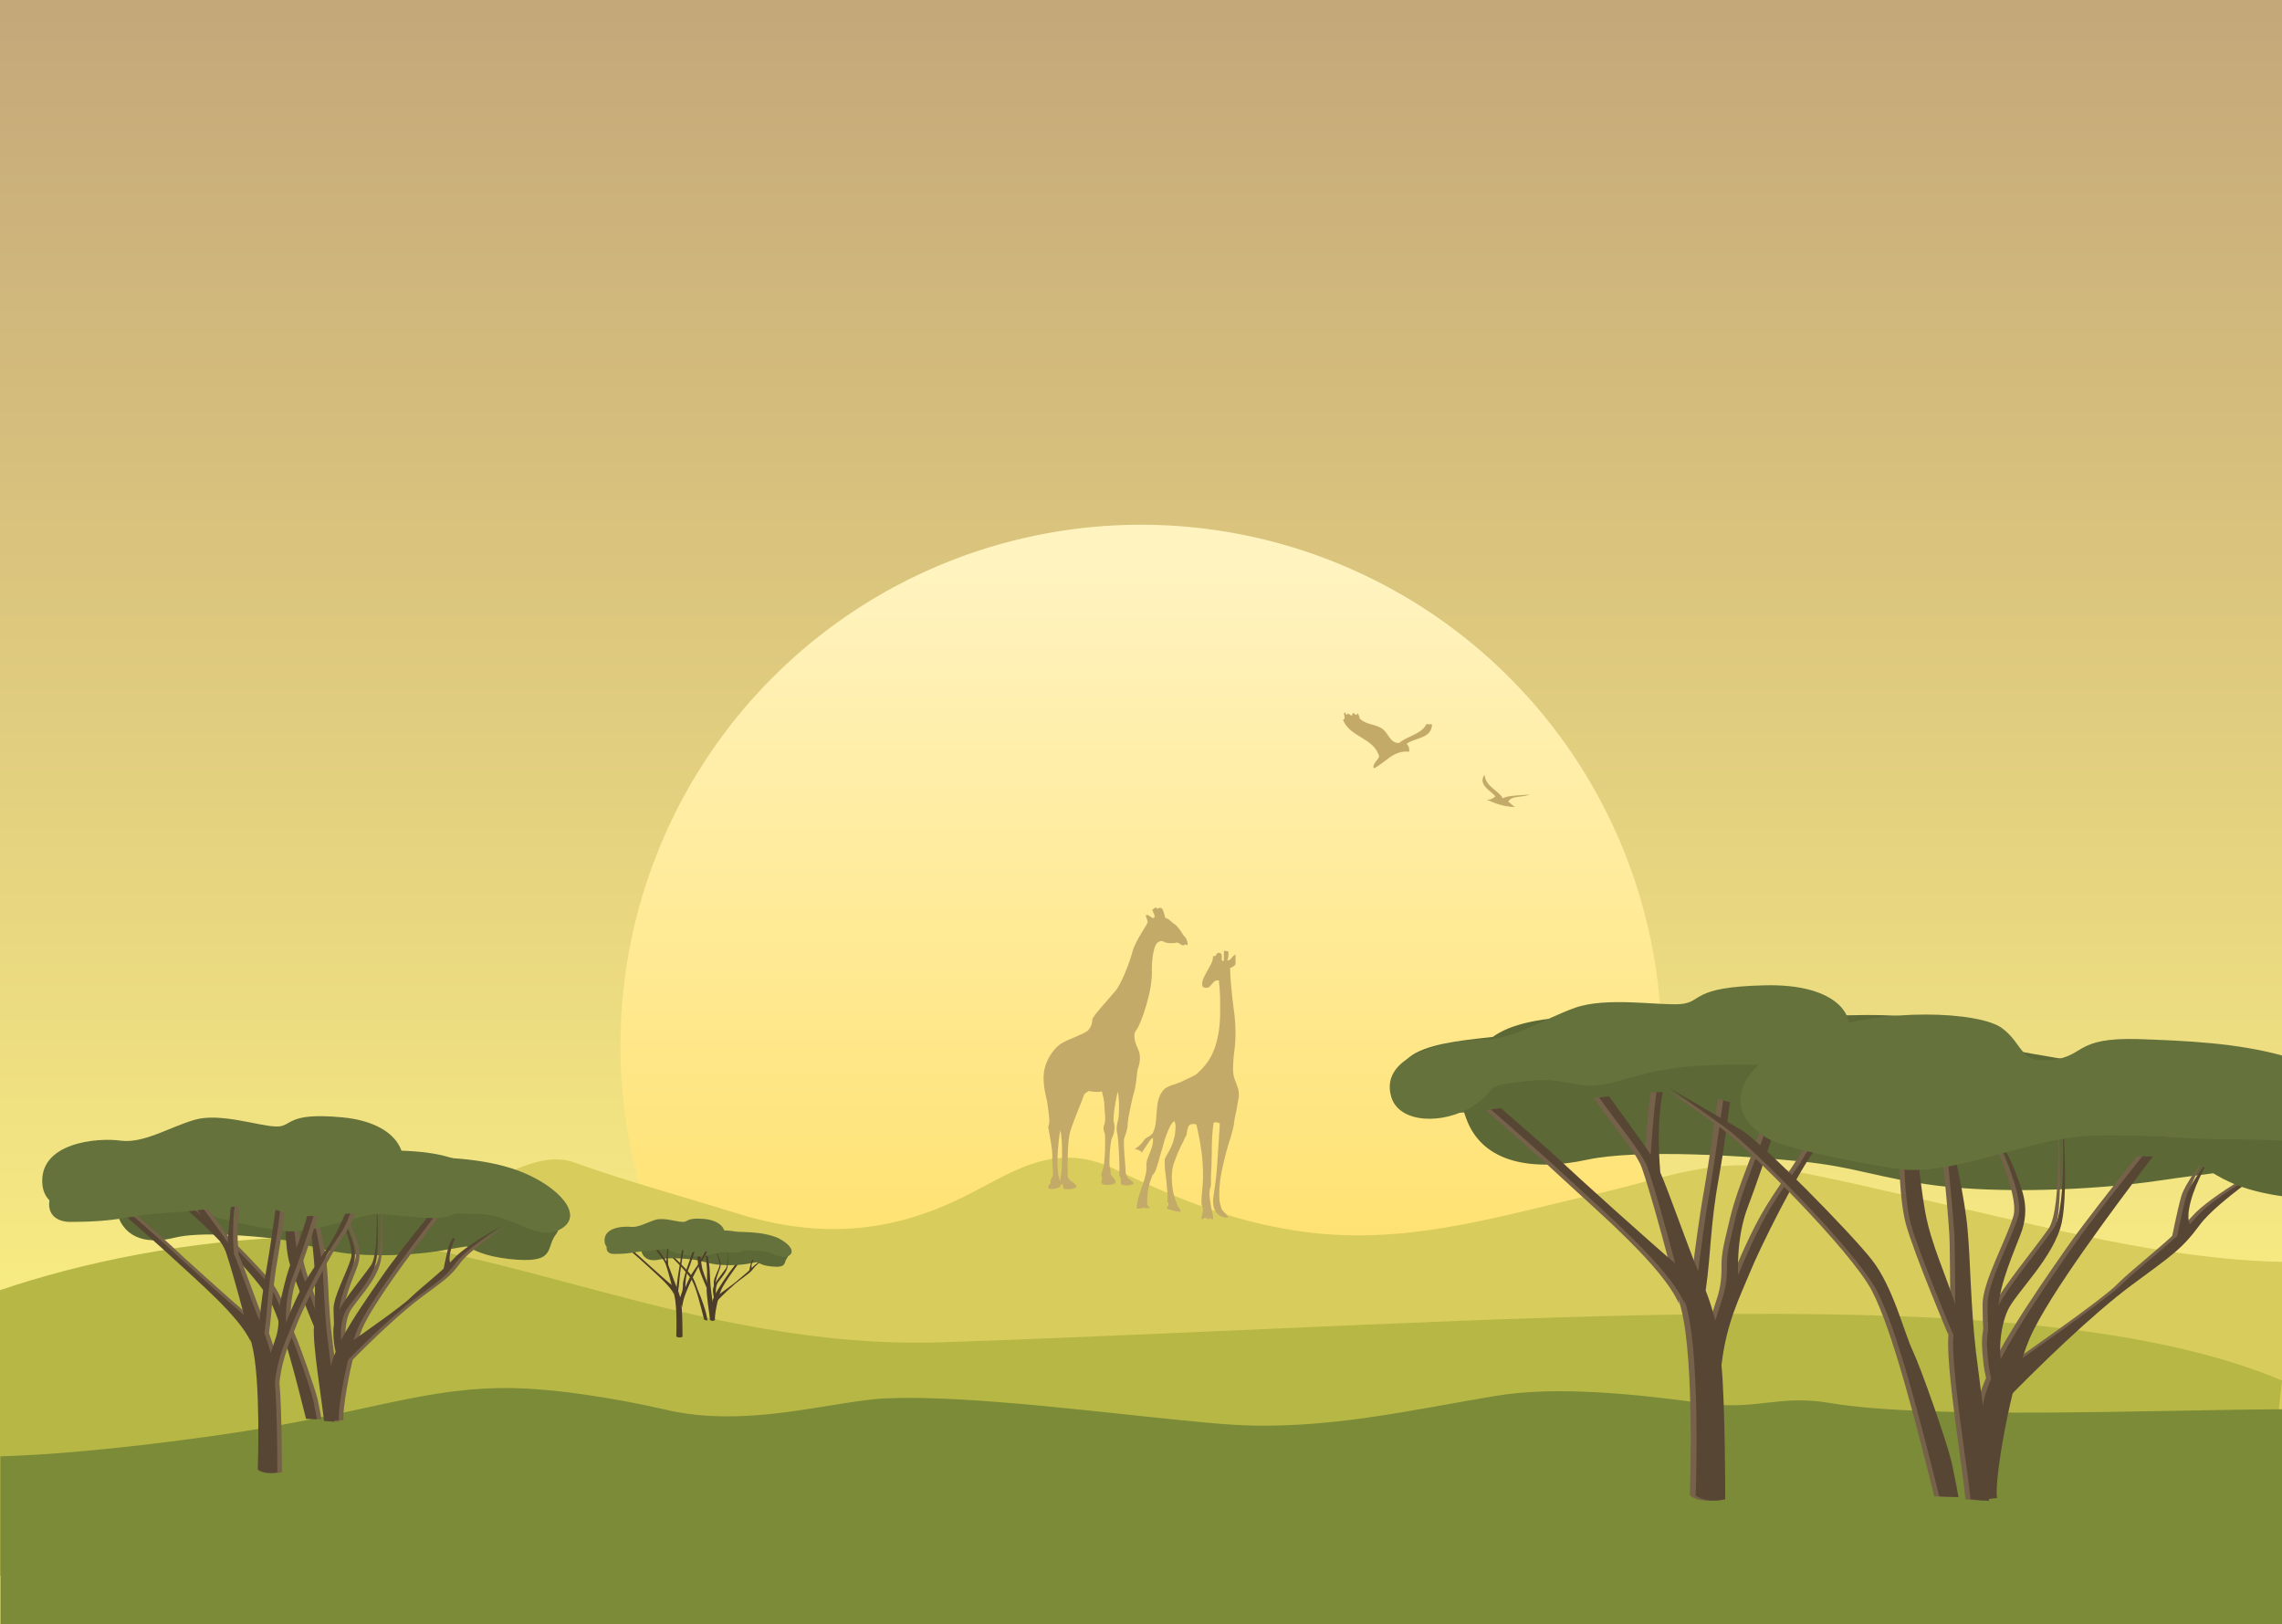 <svg xmlns="http://www.w3.org/2000/svg" id="master-artboard" width="548" height="390" x="0" y="0" version="1.1" viewBox="0 0 548 390" style="enable-background:new 0 0 548 390"><rect x="0" y="0" width="548" height="390" fill="#333333" stroke="none"/><linearGradient id="sky_1_" x1="271.369" x2="271.369" y1="-57" y2="358.003" gradientTransform="matrix(1.124 0 0 1 -31.046 0)" gradientUnits="userSpaceOnUse"><stop offset="0" style="stop-color:#bb9b78"/><stop offset="1" style="stop-color:#fff584"/></linearGradient><path id="sky" d="M 0 0 H 548 V 390 H 0 V 0 Z" class="st0" transform="matrix(1, 0, 0, 1, 0, 0)" style="fill:url(#sky_1_)"/><linearGradient id="sun_1_" x1="274" x2="274" y1="137.002" y2="528.046" gradientUnits="userSpaceOnUse"><stop offset="0" style="stop-color:#fff3bf"/><stop offset="1" style="stop-color:#ffca05"/></linearGradient><path id="sun" d="M 399 251 A 125 125 0 0 1 274 376 A 125 125 0 0 1 149 251 A 125 125 0 0 1 274 126 A 125 125 0 0 1 399 251 Z" class="st1" transform="matrix(1, 0, 0, 1, 0, 0)" style="fill:url(#sun_1_)"/><path d="M428,280.7c-16.7-3.1-29.3,2.6-44.7,6c-20.2,4.5-42.2,11.6-65.4,9.6c-20.2-1.7-36.7-9.2-50.5-15.7 c-14.6-6.9-24.9,1.4-36.4,7c-17,8.3-33.8,10-53.9,3.8c-13.1-4.1-26.8-7.8-39.3-12.3c-16.3-5.9-44.2,26.8-76.8,35 c43.6-0.4,108.4,8.2,167,9c136.6,1.8,259.7,7.6,320,17.5V303c-28.1-0.6-56.7-8.4-81.5-13.9C453.8,286.2,441.1,283.1,428,280.7z" class="st2" transform="matrix(1, 0, 0, 1, 0, 0)" style="fill:#d8cc5d"/><path d="M226.7,322.3C167,324.4,117.1,296,73.5,297c-28.4,0.6-54.7,6.4-73.5,12.8v68.6c10.8-1.2,29.9,8.5,52.5-3.8 c31.7-17.2,265.6,14.9,220.9-25.8c8.8,5.5,16.7,10.1,22.6,11.5c22.4,5.7,59,11.1,78.5-1.6c14.8-9.7,18.4-25.3,34.5-16.6 c12.7,6.9,17.7-5.5,30,2.6c23.6,15.5,77.7,5.2,107,4.8l2-18C487.7,306,367.5,317.4,226.7,322.3z" class="st3" transform="matrix(1, 0, 0, 1, 0, 0)" style="fill:#b7b745"/><path d="M548,390v-51.6c-29.3,0.1-84.9,2.5-108.5-1.5c-12.3-2.1-17.4,1.8-30.1,0.1c-16.1-2.2-35.5-4.3-50.3-1.8 c-19.5,3.2-40.8,8.3-63.2,6.9c-16.9-1.1-51.7-6-74.4-6.4c-3.5-0.1-6.7,0-9.5,0.1c-2.7,0.2-5.7,0.6-8.9,1.1 c-10.4,1.6-23.1,4.2-36.2,2.8c-2.3-0.3-4.7-0.6-7-1.2c-12.7-2.9-28.5-5.4-39.8-5.2c-20.9,0.4-33.6,6.6-70.4,11.7 c-22.6,3.1-38.8,4.4-49.6,4.7V390L548,390z" class="st4" transform="matrix(1, 0, 0, 1, 0, 0)" style="fill:#7b8b38"/><g><path d="M323.1,171.1c-0.9-0.1,0.4,1.6-0.6,1.7c1.6,4.3,7.5,4.3,8.7,8.9c-0.4,0.9-1.7,1.8-1.3,2.8 c2.8-1.3,4.6-4.4,8.5-4c0.1-1-0.2-1.4-0.6-1.9c2-1.5,5.9-1.2,6.1-4.6c-0.3-0.3-0.7,0.1-1.3-0.2c-1.2,2.5-4.6,2.9-6.6,4.6 c-2.1,0.1-2.5-2.1-3.8-3.2c-1.6-1.4-4-1-5.7-2.7c0-0.5-0.3-0.8-0.4-1.3c-0.4,1-0.9,0-1.1,0c-0.2,0-0.2,0.5-0.4,0.6 c-0.4,0.1-0.9-0.9-1.1-0.2C323.3,171.6,323.1,171.5,323.1,171.1z" class="st5" transform="matrix(1, 0, 0, 1, 0, 0)" style="fill-rule:evenodd;clip-rule:evenodd;fill:#c4aa68"/><path d="M360.9,191.7c-1.2-2.1-4.1-2.7-4.4-5.7c-1.7,2.4,1.5,3.9,2.6,5.2c-0.5,0.5-1.1,0.9-2.1,0.8 c2,0.9,4,1.7,6.8,1.8c-0.6-0.4-1-0.9-1.6-1.3c0.8-1.6,3.8-0.9,5.2-1.8C367.3,191,362.1,190.8,360.9,191.7z" class="st5" transform="matrix(1, 0, 0, 1, 0, 0)" style="fill-rule:evenodd;clip-rule:evenodd;fill:#c4aa68"/></g><path d="M253.5,285.4c1-0.3,1.3-0.5,1.2-0.8c0-0.3,0.4-0.3,0.4-0.3s0.3,0.5,0.2,0.9c-0.2,0.4,1.8,0.5,2.8,0.1 c1-0.4-0.1-1.1-0.9-1.7c-0.8-0.6-0.8-1.1-0.8-1.9c0-0.9-0.2-7.6,0.7-10.3c0.8-2.6,2.9-7.4,3.1-8.2c0.2-0.8,1.1-1,1.1-1.2 c0-0.1,2.7,0.5,3.3,0c0.2,1,0.6,2,0.6,3.7c0.1,1.7,0.4,3.2,0,4.3c-0.4,1.1-0.1,1.6,0.1,2.2c0.2,0.5,0.1,7.1-0.4,8.4 c-0.5,1.3-0.5,1.6-0.3,2c0.1,0.3,0,0.5-0.1,1.2c-0.1,0.6,0.8,0.8,1.9,0.7c1.1-0.1,2-0.4,1.2-1.4c-0.8-1-0.9-1.1-0.9-1.3 s0-1.2-0.2-1.4c-0.2-0.3,0-6.4,0.6-7.3c0.5-0.9,0.7-2.6,0.4-3.6c-0.4-1,0.6-6.3,0.9-7.3c0.3,0.2,0.5,5.5,0.1,6.7 c-0.3,1.1-0.5,2.2-0.2,3.3c0.3,1.1,0.6,8,0.5,8.9c-0.1,0.9,0,1.3,0.2,1.5c0.2,0.2,0.1,1.1,0.2,1.6c0.1,0.4,1.6,0.7,3,0.1 c0.2-0.5-0.9-1-1.2-1.3c-0.2-0.3-0.7-1-0.7-1.6c0.1-0.6-0.7-7.1-0.3-8.2c0.4-1.1,0.8-2.2,0.8-3.3c0-1.1,1.1-6.3,1.6-7.9 c0.5-1.6,0.6-4.6,0.8-5.2c0.2-0.6,1-2.8,0.2-4.6c-0.8-1.8-1.5-3.7-0.5-4.9c1-1.2,4-9.5,3.7-14.4c0-3.3,0.6-5.9,1.3-6.5 c0.7-0.6,1.3-0.5,1.7-0.2c0.4,0.3,2.3,0.4,3.1,0.1c0.5,0.2,1.2,0.8,1.5,0.7c0.3,0,0.4-0.3,0.4-0.3s0.5,0.4,0.6,0.2 c0,0,0.1-1.4-1-2.3c-0.6-1-1.5-2.3-2-2.6c-0.6-0.3-1.9-1.8-2.3-1.5c-0.3-0.6-0.5-2.5-1.2-2.5c-0.7,0-0.9,0.3-0.9,0.3 s0.2-1-1.1,0.2c0.2,0.6,0.9,1.6,0.4,1.9c-0.5,0.2-1.1-0.7-1.7-0.7c-0.6-0.1,0.1,0.9,0.2,1.6c0.1,0.6-3,4.5-3.7,7.4 c-0.8,2.9-2.7,7.7-4.1,9.3c-1.3,1.6-5.5,6.1-5.5,6.8c0,0.8-0.2,1.8-1.1,2.7c-1,0.8-4.4,2-5.7,2.7c-1.4,0.7-2.6,1.9-3.7,3.9 c-1,2-1.9,4.3-0.4,10.1c0.6,4,0.8,5.4,0.3,6.4c0.2,1.1,1.1,5.5,1,7.1c-0.1,1.6,0.4,4.4,0,4.9c-0.3,0.5-0.6,1-0.4,1.3 c0.1,0.3-0.6,0.6-0.6,1.2C251.6,285.4,252.5,285.7,253.5,285.4z M254.6,271.4c0.7,2.2,0.4,9.6,0.3,10.1c-0.1,0.5-0.2,1-0.3,2.1 C253.1,280.4,254.6,271.4,254.6,271.4z" class="st6" transform="matrix(1, 0, 0, 1, 0, 0)" style="fill:#c4aa68"/><path d="M290.6,288.4c0.2,1.2,0.4,2.4,0.7,3.6c0,0,0,0.2,0,0.4c0,0.2,0,0.3,0,0.4c-0.3,0-0.5-0.1-0.7-0.4 c0,0-0.1,0.1-0.1,0.2c-0.1,0.1-0.1,0.1-0.2,0.1c-0.1,0-0.1,0-0.2,0c0,0-0.1,0-0.2,0l-0.3-0.3c-0.1,0-0.1,0-0.2,0c0,0-0.1,0-0.2,0 l-0.3,0.3c0,0-0.1,0-0.2,0c-0.1,0-0.2,0-0.2,0c0-0.4,0.1-0.7,0.2-1.1c0.1-0.3,0.2-0.7,0.2-1.1c0-0.3-0.1-0.6-0.2-0.8 c-0.1-0.2-0.2-0.5-0.2-0.8c0-1,0.1-2.1,0.2-3.1c0.1-1,0.2-2.1,0.2-3.1c0-2.1-0.1-4.3-0.4-6.4c-0.3-2.1-0.7-4.2-1.2-6.3 c-0.1,0-0.2,0-0.4-0.1c-0.2,0-0.3,0-0.4,0c-0.4,0-0.7,0.1-0.9,0.3c-0.2,0.2-0.3,0.5-0.4,0.8c-0.1,0.3-0.1,0.6-0.2,1 c0,0.3-0.1,0.7-0.3,0.9c-0.4,0.9-0.8,1.7-1.2,2.5c-0.4,0.8-0.7,1.5-1,2.3c-0.3,0.8-0.6,1.5-0.8,2.3c-0.2,0.8-0.3,1.7-0.3,2.7 c0,1.2,0.1,2.3,0.3,3.4c0.2,1.1,0.6,2.2,1,3.2c0.1,0.3,0.3,0.6,0.5,0.8c0.2,0.2,0.3,0.5,0.3,0.9c-0.1,0-0.3,0-0.6-0.1 c-0.4,0-0.7-0.1-1.1-0.2c-0.4-0.1-0.8-0.2-1.1-0.3c-0.3-0.1-0.5-0.2-0.5-0.3c0-0.2,0.1-0.3,0.2-0.4c0.1-0.1,0.2-0.2,0.2-0.4 c0-0.1,0-0.2,0-0.4c0-0.1-0.1-0.2-0.3-0.3c0.1-0.9,0.1-1.8,0-2.6c-0.1-0.8-0.1-1.6-0.2-2.4c-0.1-0.8-0.2-1.6-0.3-2.4 c-0.1-0.8-0.1-1.7-0.1-2.7v-0.2c0.4-0.7,0.7-1.4,1.1-2c0.3-0.6,0.6-1.2,0.8-1.8c0.2-0.6,0.4-1.2,0.5-1.8c0.1-0.6,0.2-1.4,0.2-2.2 v-0.3c0-0.1-0.1-0.3-0.1-0.5c-0.1-0.2-0.1-0.4-0.2-0.5c-0.3,0.2-0.7,0.6-1,1.2c-0.3,0.6-0.6,1.3-0.9,2.1 c-0.3,0.8-0.6,1.7-0.8,2.6c-0.3,0.9-0.5,1.8-0.8,2.7c-0.2,0.9-0.5,1.7-0.7,2.4c-0.2,0.7-0.4,1.2-0.7,1.6l-0.3,0.3 c-0.4,1-0.8,2-1,3.1c-0.2,1.1-0.3,2.2-0.3,3.2c0,0.3,0,0.6,0,0.8c0,0.3,0.2,0.5,0.6,0.6c-0.1,0.2-0.2,0.3-0.3,0.3 c-0.1,0-0.2,0-0.4,0c-0.1,0-0.3,0-0.4,0c-0.1,0-0.2-0.1-0.3-0.3c0,0-0.1,0.1-0.1,0.2c-0.1,0.1-0.1,0.1-0.2,0.1 c-0.1,0-0.3,0-0.7,0.1c-0.3,0-0.6,0-0.7,0c0-0.8,0.1-1.6,0.3-2.3c0.2-0.8,0.5-1.5,0.7-2.3c0.3-0.8,0.5-1.5,0.8-2.3 c0.2-0.8,0.4-1.5,0.5-2.3V281v-0.6v-0.6v-0.4c0.1-0.6,0.2-1.1,0.4-1.5c0.2-0.4,0.3-0.9,0.5-1.3c0.2-0.4,0.3-0.9,0.5-1.4 c0.1-0.5,0.2-1.1,0.2-1.8c0,0-0.1,0-0.1-0.1c-0.1,0-0.1-0.1-0.1,0c0,0-0.2,0.1-0.3,0.3c-0.2,0.2-0.3,0.3-0.3,0.3 c-0.1,0.1-0.2,0.3-0.4,0.6c-0.2,0.3-0.4,0.6-0.6,0.9c-0.2,0.3-0.4,0.6-0.6,0.9c-0.2,0.3-0.3,0.5-0.4,0.6c0.1-0.2,0-0.4-0.2-0.5 c-0.2-0.1-0.4-0.2-0.6-0.3c-0.2-0.1-0.4-0.1-0.6-0.1c-0.2,0-0.3,0-0.3,0c0,0,0,0,0,0c0,0,0.1,0,0.1,0c0.3-0.3,0.5-0.5,0.7-0.6 c0.2-0.1,0.3-0.2,0.4-0.3c0.1-0.1,0.3-0.3,0.4-0.4c0.2-0.2,0.4-0.5,0.7-0.9c0.1-0.2,0.3-0.4,0.5-0.5c0.2-0.1,0.4-0.3,0.7-0.4 c0.2-0.1,0.4-0.3,0.6-0.5c0.2-0.2,0.4-0.3,0.4-0.5c0.3-0.6,0.5-1.3,0.6-2c0.1-0.7,0.2-1.5,0.2-2.2c0.1-0.7,0.1-1.5,0.2-2.2 c0.1-0.7,0.2-1.4,0.5-2.1c0.2-0.6,0.6-1.2,1-1.7c0.5-0.5,1.1-0.8,1.9-1.1c0.5-0.1,1-0.3,1.5-0.5c0.5-0.2,1.1-0.4,1.6-0.7 c0.5-0.2,1-0.5,1.5-0.7c0.5-0.2,0.9-0.5,1.2-0.6c1.2-1,2.1-2,2.9-3.1c0.8-1.1,1.3-2.3,1.8-3.6c0.4-1.3,0.7-2.6,0.9-3.9 c0.2-1.4,0.3-2.8,0.3-4.2c0-0.7,0-1.4,0-2c0-0.6,0-1.2,0-1.8c0-0.6-0.1-1.2-0.1-1.9c-0.1-0.6-0.1-1.4-0.2-2.2h-0.2 c-0.4,0-0.7,0.1-0.9,0.3c-0.2,0.2-0.4,0.4-0.6,0.6c-0.2,0.2-0.3,0.4-0.5,0.6c-0.2,0.2-0.5,0.3-0.9,0.3c-0.3,0-0.5-0.1-0.7-0.2 c-0.1-0.1-0.2-0.3-0.2-0.7c0-0.5,0.1-1,0.4-1.6c0.3-0.5,0.5-1.1,0.9-1.7c0.3-0.6,0.6-1.1,0.9-1.7c0.3-0.6,0.4-1.2,0.4-1.7 c0.3,0,0.5,0,0.6-0.1c0.1-0.1,0.2-0.2,0.2-0.3c0.1-0.1,0.1-0.2,0.2-0.3c0.1-0.1,0.2-0.1,0.4-0.1c0.3,0,0.5,0.1,0.6,0.3 c0.1,0.2,0.1,0.5,0.1,0.7c0,0.3,0,0.5,0,0.7c0,0.2,0.2,0.3,0.5,0.2v-2.4c0.4,0,0.7,0.1,0.8,0.1c0.2,0,0.3,0.1,0.3,0.2 c0,0.1,0,0.2,0,0.4c0,0,0,0.1,0,0.2c0,0.1,0,0.1,0,0.2c0,0.1-0.1,0.3-0.1,0.6c-0.1,0.3-0.1,0.5-0.2,0.6c0,0,0,0,0.1,0 c0,0,0.1,0,0.1,0c0.2,0,0.3-0.1,0.5-0.2c0.1-0.1,0.3-0.3,0.4-0.4c0.1-0.2,0.3-0.3,0.4-0.5c0.2-0.1,0.3-0.2,0.5-0.3v2.3 c0,0.1-0.1,0.2-0.2,0.3c-0.1,0.1-0.2,0.2-0.4,0.3c-0.1,0.1-0.3,0.2-0.4,0.2c-0.1,0.1-0.2,0.1-0.3,0.1c0,1.3,0.1,2.6,0.2,3.9 c0.1,1.3,0.3,2.6,0.4,3.9c0.2,1.3,0.3,2.6,0.5,3.9c0.1,1.3,0.2,2.6,0.2,3.9c0,1.5-0.1,3-0.3,4.5c-0.2,1.5-0.3,2.9-0.3,4.5 c0,0.5,0.1,1,0.2,1.5c0.1,0.5,0.3,1,0.5,1.4c0.2,0.5,0.3,1,0.5,1.4c0.1,0.5,0.2,1,0.2,1.5c0,0.1,0,0.2,0,0.3c0,0.1,0,0.2,0,0.2 c-0.2,1.1-0.4,2.2-0.6,3.4c-0.3,1.2-0.5,2.3-0.6,3.4l-0.3,1.3c-0.3,1.2-0.7,2.5-1.1,3.7c-0.4,1.3-0.7,2.5-1,3.8 c-0.3,1.3-0.6,2.6-0.8,3.9c-0.2,1.3-0.3,2.6-0.3,3.9c0,0.6,0,1.3,0.1,1.9c0.1,0.6,0.3,1.2,0.5,1.8c0.1,0.2,0.2,0.3,0.4,0.5 c0.2,0.2,0.3,0.3,0.5,0.5c0.2,0.2,0.3,0.3,0.4,0.5c0.1,0.2,0.2,0.4,0.2,0.5c-1.2,0-2.1-0.4-2.7-1.1c-0.6-0.7-0.9-1.7-0.9-2.9 v-0.3c0.2-1.5,0.4-3,0.6-4.4c0.2-1.4,0.3-2.8,0.4-4.3c0.1-1.4,0.2-2.9,0.3-4.4c0.1-1.5,0.2-3,0.3-4.7c0,0,0-0.1,0-0.3 c0-0.1,0-0.2,0-0.3c-0.3-0.1-0.5-0.1-0.7-0.2c-0.2,0-0.4,0-0.5,0c-0.2,0-0.3,0.1-0.3,0.3c-0.3,2.1-0.4,4.3-0.4,6.4 c0,2.1-0.1,4.3-0.2,6.4v0.3c0,0.2,0,0.4,0,0.6c0,0.2,0,0.4,0,0.7v0.5C290.3,286,290.4,287.2,290.6,288.4z" class="st6" transform="matrix(1, 0, 0, 1, 0, 0)" style="fill:#c4aa68"/><g><path d="M352,268.3c3.9,11.3,16.5,12.9,29,10.2c12.5-2.7,38.8-0.9,51.7,0.4c12.9,1.3,18.3,4,32.5,5.8 c14.3,1.8,36.5,1.3,53.9-1.3c17.4-2.7,33-2.2,29.4-14.7c-3.6-12.5-27.6-10.2-54.8-14.7c-27.2-4.5-53.9-11.6-80.7-10.7 c-26.7,0.9-49-1.3-56.6,7.6C348.8,259.8,348.4,258.1,352,268.3z" class="st7" transform="matrix(1, 0, 0, 1, 0, 0)" style="fill:#5c6836"/><g><path d="M434.1,274c-3.3,6.2-7.7,11.5-11.2,17.7c-3.5,6.2-6.8,14.5-6.8,14.5s-0.6-8.9,2.4-16.6 c3-7.7,12.4-35.8,12.1-39.6l-1.8-0.6c0,0-1.8,6.2-4.7,17.2c-3,10.9-6.5,17.2-8.6,25.7c-2.1,8.6-2.1,9.2-2.1,12.7 c0,3.5-0.9,6.2-0.9,6.2l-1.9,5.9c-0.6-2.4-1.3-4.7-2.3-7.2c1.4-9.9,1-15.4,3.3-27.9c2.4-13.3,4.8-37.3,4.8-37.3l-1.2,0 c0,0-4.2,31.1-6,41.2c-1.2,6.6-2.2,14.6-2.8,19.4c-2.8-6.9-6.9-18.7-9.1-23.8c-0.5-6.2-0.7-14,0.9-20.5 c2.1-8.6,4.4-16.3,4.4-16.3l-1.2-1.2c0,0-3.3,6.2-4.7,16.6c-1.1,7.4-1.5,14.1-1.7,17.2c-2.4-3.7-6.6-9.3-11.3-15.8 c-5.9-8-5.6-11.2-5.6-11.2l-2.1,0.6c2.7,10.4,16.3,23.7,18.3,29.6c1.5,4.3,4.1,13.4,6.6,22.9c-5.8-4.9-23.8-21.1-27.9-25 c-4.7-4.4-27.5-24-27.5-24l-2.4,0.3c0,0,23.4,20.1,31.9,28.1c8.6,8,24.4,21.4,28.2,30.3l-0.1-1.1c0.2,0.7,0.4,1.5,0.6,2.2 c3.3,12.7,2.1,44.9,2.1,44.9c3,2.1,7.1,0.9,7.1,0.9s0-22.8-0.9-32.2c1.2-10.3,4.4-16.3,6.8-22.2c2.4-5.9,11.2-23.7,16.3-30.5 c5-6.8,7.7-20.4,7.7-20.4S437.4,267.8,434.1,274z" class="st8" transform="matrix(1, 0, 0, 1, 0, 0)" style="fill:#76614a"/><path d="M435.4,274c-3.3,6.2-7.7,11.5-11.2,17.7c-3.5,6.2-6.8,14.5-6.8,14.5s-0.6-8.9,2.4-16.6 c3-7.7,12.4-35.8,12.1-39.6l-1.8-0.6c0,0-1.8,6.2-4.7,17.2c-3,10.9-6.5,17.2-8.6,25.7c-2.1,8.6-2.1,9.2-2.1,12.7 c0,3.5-0.9,6.2-0.9,6.2l-1.9,5.9c-0.6-2.4-1.3-4.7-2.3-7.2c1.4-9.9,1-15.4,3.3-27.9c2.4-13.3,4.8-37.3,4.8-37.3l-1.2,0 c0,0-4.2,31.1-5.9,41.2c-1.2,6.6-2.2,14.6-2.8,19.4c-2.8-6.9-6.9-18.7-9.1-23.8c-0.5-6.2-0.7-14,0.9-20.5 c2.1-8.6,4.4-16.3,4.4-16.3l-1.2-1.2c0,0-3.3,6.2-4.7,16.6c-1.1,7.4-1.5,14.1-1.7,17.2c-2.4-3.7-6.6-9.3-11.3-15.8 c-5.9-8-5.6-11.2-5.6-11.2l-2.1,0.6c2.7,10.4,16.3,23.7,18.3,29.6c1.5,4.3,4.1,13.4,6.6,22.9c-5.8-4.9-23.8-21.1-27.9-25 c-4.7-4.4-27.5-24-27.5-24l-2.4,0.3c0,0,23.4,20.1,31.9,28.1c8.6,8,24.4,21.4,28.2,30.3l-0.1-1.1c0.2,0.7,0.4,1.5,0.6,2.2 c3.3,12.7,2.1,44.9,2.1,44.9c3,2.1,7.1,0.9,7.1,0.9s0-22.8-0.9-32.2c1.2-10.3,4.4-16.3,6.8-22.2c2.4-5.9,11.2-23.7,16.3-30.5 c5-6.8,7.7-20.4,7.7-20.4S438.7,267.8,435.4,274z" class="st9" transform="matrix(1, 0, 0, 1, 0, 0)" style="fill:#574633"/></g><path d="M342.2,267.4c17.4,0,18.7-2.3,33-3.1c14.7-0.9,25.8-4,37.4-0.4c11.6,3.6,17.4-0.4,33,0.9 c15.6,1.3,19.6,2.2,24.5,0c4.9-2.2,19.2-4.5,6.7-14.7c-12.5-10.2-42.8-5.3-65.5-4.5c-22.7,0.9-23.2-2.7-36.5,0.9 c-13.4,3.6-34.8,1.8-38.3,9.8C332.8,264.3,337.2,267.4,342.2,267.4z" class="st7" transform="matrix(1, 0, 0, 1, 0, 0)" style="fill:#5c6836"/><path d="M334.1,263.4c1.9,6.4,12.5,6.7,19.6,2.2c7.1-4.5,0.4-4.9,15.2-6.2c5.2-0.5,10.3,1.6,13.8,1.3 c6.4-0.5,10.6-3.3,21.8-4.5c17.4-1.8,33,1.8,37.9-4.9c4.9-6.7-0.9-15.2-18.7-14.7c-17.8,0.4-14.7,4-20.1,4.5 c-5.3,0.4-17.8-1.8-25.4,0.9c-7.6,2.7-14.7,7.6-21.8,7.6C349.2,249.6,330.9,252.7,334.1,263.4z" class="st10" transform="matrix(1, 0, 0, 1, 0, 0)" style="fill:#65723c"/><g><path d="M478.3,359.7c-0.9-3.6,3.3-27.9,7.8-38.3c4.5-10.5,21.2-32.5,26.7-39.9c5.6-7.4,13.6-17.8,13.6-17.8 l-1.6-0.4c0,0-20.9,25.4-28.5,36.3c-7.6,10.9-20.3,29.1-21.4,37.8c-0.7,5.4,2.6,8.2-1.1,22.8L478.3,359.7z" class="st8" transform="matrix(1, 0, 0, 1, 0, 0)" style="fill:#76614a"/><path d="M464.5,359.3c-4.5-18-10-39.7-14.9-49.2c-4.9-9.6-29.9-34.5-36.3-39.2c-6.5-4.7-13.6-9.6-13.6-9.6 s12.3,7.1,17.2,10c4.9,2.9,26.3,24.7,31.4,31.2c5.1,6.5,7.8,17.6,9.8,21.8c2,4.2,8.2,21.8,9.4,27c1.1,5.1,1.6,8.2,1.6,8.2 L464.5,359.3z" class="st8" transform="matrix(1, 0, 0, 1, 0, 0)" style="fill:#76614a"/><path d="M480.8,332.8c-2.7-6.2-1.8-14,0.2-18.3c2-4.2,11.1-12.7,12.9-20.9c1.8-8.2,0-29,0-29s1.6,25.4-2,30.5 c-3.6,5.1-10.7,13.6-13.4,18.7c-2.7,5.1-2.9,7.1-2.2,13.4c0.7,6.2,2.9,10.5,2.9,10.5L480.8,332.8z" class="st8" transform="matrix(1, 0, 0, 1, 0, 0)" style="fill:#76614a"/><path d="M478.6,316.3c-0.2-6,2.5-12.5,5.3-19.6c2.9-7.1,0-11.8-1.1-15.2c-1.1-3.3-8-16-8-16s10.5,20.5,8.7,26.5 c-1.8,6-7.4,15.8-7.4,21.2c0,5.4,0.4,9.6,0.4,9.6L478.6,316.3z" class="st8" transform="matrix(1, 0, 0, 1, 0, 0)" style="fill:#76614a"/><path d="M480.3,336.4c8-8.2,20.9-20.8,30.5-27.9c9.6-7.1,11.9-8.5,16.2-14.3c4.2-5.8,18.9-15.4,18.9-15.4 s-15.2,8.2-19.6,13.4c-4.5,5.1-14.3,12.5-18,16.3c-3.8,3.8-24.3,18-24.3,18L480.3,336.4z" class="st8" transform="matrix(1, 0, 0, 1, 0, 0)" style="fill:#76614a"/><path d="M524.9,294.4c0,0-1.3-1.1,0-6c1.3-4.9,4.7-10.5,4.7-10.5s-4.9,6.2-5.8,9.4c-0.9,3.1-2.5,11.1-2.5,11.1 L524.9,294.4z" class="st8" transform="matrix(1, 0, 0, 1, 0, 0)" style="fill:#76614a"/><path d="M472,360c-0.7-7.5-4.8-32-4.1-39.5c0.7-7.5,0.3-17.4,0.3-21.8c0-4.4-2-23.5-2-23.5l1.4-0.7 c0,0,3.1,13.3,3.7,20.8c0.7,7.5,0.7,18,2,29.3c1.4,11.2,3.4,25.9,3.4,25.9l-0.3,9.9L472,360z" class="st8" transform="matrix(1, 0, 0, 1, 0, 0)" style="fill:#76614a"/><path d="M468.6,314.1c-2.4-7.8-6.1-15.3-7.5-23.2c-1.4-7.8-2.4-20.1-2.4-20.1l-2.7,0.7c0,0-0.3,15.3,1.7,22.5 c2,7.2,10.2,26.6,10.2,26.6L468.6,314.1z" class="st8" transform="matrix(1, 0, 0, 1, 0, 0)" style="fill:#76614a"/></g><g><path d="M479.6,359.7c-0.9-3.6,3.3-27.9,7.8-38.3c4.5-10.5,21.2-32.5,26.7-39.9c5.6-7.4,13.6-17.8,13.6-17.8 l-1.6-0.4c0,0-20.9,25.4-28.5,36.3c-7.6,10.9-20.3,29.1-21.4,37.8c-0.7,5.4,2.6,8.2-1.1,22.8L479.6,359.7z" class="st9" transform="matrix(1, 0, 0, 1, 0, 0)" style="fill:#574633"/><path d="M465.7,359.3c-4.5-18-10-39.7-14.9-49.2c-4.9-9.6-29.9-34.5-36.3-39.2c-6.5-4.7-13.6-9.6-13.6-9.6 s12.3,7.1,17.2,10c4.9,2.9,26.3,24.7,31.4,31.2c5.1,6.5,7.8,17.6,9.8,21.8c2,4.2,8.2,21.8,9.4,27c1.1,5.1,1.6,8.2,1.6,8.2 L465.7,359.3z" class="st9" transform="matrix(1, 0, 0, 1, 0, 0)" style="fill:#574633"/><path d="M482,332.8c-2.7-6.2-1.8-14,0.2-18.3c2-4.2,11.1-12.7,12.9-20.9c1.8-8.2,0-29,0-29s1.6,25.4-2,30.5 c-3.6,5.1-10.7,13.6-13.4,18.7c-2.7,5.1-2.9,7.1-2.2,13.4c0.7,6.2,2.9,10.5,2.9,10.5L482,332.8z" class="st9" transform="matrix(1, 0, 0, 1, 0, 0)" style="fill:#574633"/><path d="M479.8,316.3c-0.2-6,2.5-12.5,5.3-19.6c2.9-7.1,0-11.8-1.1-15.2c-1.1-3.3-8-16-8-16s10.5,20.5,8.7,26.5 c-1.8,6-7.4,15.8-7.4,21.2c0,5.4,0.4,9.6,0.4,9.6L479.8,316.3z" class="st9" transform="matrix(1, 0, 0, 1, 0, 0)" style="fill:#574633"/><path d="M481.5,336.4c8-8.2,20.9-20.8,30.5-27.9c9.6-7.1,11.9-8.5,16.2-14.3c4.2-5.8,18.9-15.4,18.9-15.4 s-15.2,8.2-19.6,13.4c-4.5,5.1-14.3,12.5-18.1,16.3c-3.8,3.8-24.3,18-24.3,18L481.5,336.4z" class="st9" transform="matrix(1, 0, 0, 1, 0, 0)" style="fill:#574633"/><path d="M526.1,294.4c0,0-1.3-1.1,0-6c1.3-4.9,4.7-10.5,4.7-10.5s-4.9,6.2-5.8,9.4c-0.9,3.1-2.5,11.1-2.5,11.1 L526.1,294.4z" class="st9" transform="matrix(1, 0, 0, 1, 0, 0)" style="fill:#574633"/><path d="M473.2,360c-0.7-7.5-4.8-32-4.1-39.5c0.7-7.5,0.3-17.4,0.3-21.8c0-4.4-2-23.5-2-23.5l1.4-0.7 c0,0,3.1,13.3,3.7,20.8c0.7,7.5,0.7,18,2,29.3c1.4,11.2,3.4,25.9,3.4,25.9l-0.3,9.9L473.2,360z" class="st9" transform="matrix(1, 0, 0, 1, 0, 0)" style="fill:#574633"/><path d="M469.8,314.1c-2.4-7.8-6.1-15.3-7.5-23.2c-1.4-7.8-2.4-20.1-2.4-20.1l-2.7,0.7c0,0-0.3,15.3,1.7,22.5 c2,7.2,10.2,26.6,10.2,26.6L469.8,314.1z" class="st9" transform="matrix(1, 0, 0, 1, 0, 0)" style="fill:#574633"/></g><g><path d="M502.1,272.7c-1.7,0-3.3,0.2-5.1,0.5c-2.7,3.7,16.3,4.9,24.2,4.4c8.3-0.4,8.5,7.2,27.3,9.7v-13.4 c-3.6-0.1-7.3-0.3-11.2-0.3C522.6,273.6,516.9,272.3,502.1,272.7z" class="st7" transform="matrix(1, 0, 0, 1, 0, 0)" style="fill:#5c6836"/><path d="M492.8,254.5c-8,0.9-6.7-3.6-12-7.6c-5.3-4-28.8-5.2-45.9,1.3c-15.8,6-23.1,17.3-10.7,25 c5.1,3.1,28.7,7.2,32.5,7.6c11.9,1.2,26.9-5.7,40.4-7.6c1.7-0.2,3.4-0.4,5.1-0.5c14.7-0.4,20.5,0.9,35.2,0.9 c3.9,0,7.7,0.2,11.2,0.3v-20.3c-11.4-3.2-23.8-3.7-35.3-4.1C498.1,249.1,500.8,253.6,492.8,254.5z" class="st10" transform="matrix(1, 0, 0, 1, 0, 0)" style="fill:#65723c"/></g></g><g><path d="M171.7,317c-0.2-0.7,0.6-5.3,1.5-7.3c0.9-2,4.1-6.2,5.1-7.6c1.1-1.4,2.6-3.4,2.6-3.4l-0.3-0.1 c0,0-4,4.9-5.5,7c-1.5,2.1-3.9,5.6-4.1,7.2c-0.1,1,0.5,1.6-0.2,4.4L171.7,317z" class="st11" transform="matrix(1, 0, 0, 1, 0, 0)" style="fill:#4c3c2a"/><path d="M169.1,316.9c-0.9-3.5-1.9-7.6-2.9-9.4c-0.9-1.8-5.7-6.6-7-7.5c-1.2-0.9-2.6-1.8-2.6-1.8s2.3,1.4,3.3,1.9 c0.9,0.6,5,4.7,6,6c1,1.2,1.5,3.4,1.9,4.2c0.4,0.8,1.6,4.2,1.8,5.2c0.2,1,0.3,1.6,0.3,1.6L169.1,316.9z" class="st11" transform="matrix(1, 0, 0, 1, 0, 0)" style="fill:#4c3c2a"/><path d="M154,300.4c0.6,2.2,2.6,2.5,4.6,2c2-0.5,6.1-0.2,8.2,0.1c2,0.3,2.9,0.8,5.1,1.1c2.3,0.3,5.8,0.3,8.5-0.3 c2.7-0.5,5.2-0.4,4.6-2.8c-0.6-2.4-4.4-2-8.7-2.8c-4.3-0.9-8.5-2.2-12.7-2c-4.2,0.2-7.7-0.3-8.9,1.4 C153.5,298.8,153.4,298.4,154,300.4z" class="st7" transform="matrix(1, 0, 0, 1, 0, 0)" style="fill:#5c6836"/><path d="M172.2,311.8c-0.5-1.2-0.3-2.7,0-3.5c0.4-0.8,2.1-2.4,2.5-4c0.3-1.6,0-5.5,0-5.5s0.3,4.9-0.4,5.8 c-0.7,1-2,2.6-2.6,3.6c-0.5,1-0.6,1.4-0.4,2.6c0.1,1.2,0.6,2,0.6,2L172.2,311.8z" class="st11" transform="matrix(1, 0, 0, 1, 0, 0)" style="fill:#4c3c2a"/><path d="M171.8,308.6c0-1.2,0.5-2.4,1-3.8c0.6-1.4,0-2.3-0.2-2.9c-0.2-0.6-1.5-3.1-1.5-3.1s2,3.9,1.7,5.1 c-0.3,1.2-1.4,3-1.4,4c0,1,0.1,1.8,0.1,1.8L171.8,308.6z" class="st11" transform="matrix(1, 0, 0, 1, 0, 0)" style="fill:#4c3c2a"/><path d="M172.1,312.5c1.5-1.6,4-4,5.8-5.3c1.8-1.4,2.3-1.6,3.1-2.7c0.8-1.1,3.6-2.9,3.6-2.9s-2.9,1.6-3.8,2.6 c-0.9,1-2.7,2.4-3.5,3.1c-0.7,0.7-4.6,3.5-4.6,3.5L172.1,312.5z" class="st11" transform="matrix(1, 0, 0, 1, 0, 0)" style="fill:#4c3c2a"/><path d="M180.6,304.5c0,0-0.3-0.2,0-1.2c0.3-0.9,0.9-2,0.9-2s-0.9,1.2-1.1,1.8c-0.2,0.6-0.5,2.1-0.5,2.1 L180.6,304.5z" class="st11" transform="matrix(1, 0, 0, 1, 0, 0)" style="fill:#4c3c2a"/><path d="M186.1,300.1c1.6,0.6,3.8,0.9,2.9,2c-0.9,1.1,0.1,2.4-3.8,2c-3.8-0.4-3.8-2-5.5-1.9c-1.6,0.1-5.7-0.2-4.4-1 C176.7,300.3,184.5,299.5,186.1,300.1z" class="st7" transform="matrix(1, 0, 0, 1, 0, 0)" style="fill:#5c6836"/><path d="M170.5,317c-0.1-1.4-0.9-6.1-0.8-7.6c0.1-1.4,0.1-3.3,0.1-4.2c0-0.8-0.4-4.5-0.4-4.5l0.3-0.1 c0,0,0.6,2.5,0.7,4c0.1,1.4,0.1,3.5,0.4,5.6c0.3,2.2,0.7,5,0.7,5l-0.1,1.9L170.5,317z" class="st11" transform="matrix(1, 0, 0, 1, 0, 0)" style="fill:#4c3c2a"/><path d="M169.9,308.2c-0.5-1.5-1.2-2.9-1.4-4.4c-0.3-1.5-0.5-3.8-0.5-3.8l-0.5,0.1c0,0-0.1,2.9,0.3,4.3 c0.4,1.4,2,5.1,2,5.1L169.9,308.2z" class="st11" transform="matrix(1, 0, 0, 1, 0, 0)" style="fill:#4c3c2a"/><path d="M161.1,300.4c-2.4-1.5-1-3.6,2-4.8c3.3-1.2,7.8-1,8.8-0.3c1,0.8,0.8,1.6,2.3,1.4c1.5-0.2,1-1,3.9-0.9 c2.9,0.1,6.1,0.3,8.8,1.5c2.6,1.3,4.3,3.3,2.4,4.3c-1.9,1-3.8-1.2-6.6-1.2c-2.8,0-3.9-0.3-6.7-0.2c-2.8,0.1-6.1,1.8-8.7,1.5 C166.6,301.8,162.1,301,161.1,300.4z" class="st10" transform="matrix(1, 0, 0, 1, 0, 0)" style="fill:#65723c"/></g><path d="M162.8,310.4c0.4-2.5,0.3-3.7,0.8-6.6c0.5-3,1.1-8.3,1.1-8.3h-0.3c0,0-0.9,6.9-1.3,9.1 c-0.4,2.2-0.7,5.2-0.7,5.2L162.8,310.4z" class="st11" transform="matrix(1, 0, 0, 1, 0, 0)" style="fill:#4c3c2a"/><path d="M163.8,313.9c0.3-2.3,1-3.6,1.5-4.9c0.5-1.3,2.5-5.2,3.6-6.8c1.1-1.5,1.7-4.5,1.7-4.5s-1.2,2.9-2,4.3 c-0.7,1.4-1.7,2.6-2.5,3.9c-0.8,1.4-1.5,3.2-1.5,3.2s-0.1-2,0.5-3.7c0.7-1.7,2.8-7.9,2.7-8.8l-0.4-0.1c0,0-0.4,1.4-1,3.8 c-0.7,2.4-1.4,3.8-1.9,5.7c-0.5,1.9-0.5,2-0.5,2.8c0,0.8-0.2,1.4-0.2,1.4l-0.7,2L163.8,313.9z" class="st11" transform="matrix(1, 0, 0, 1, 0, 0)" style="fill:#4c3c2a"/><path d="M162.4,320.9c0,0,0.3-7.1-0.5-10c-0.7-2.8-1.6-6.2-2.1-7.5c-0.5-1.3-3.5-4.3-4.1-6.6l0.5-0.1 c0,0-0.1,0.7,1.2,2.5c1.3,1.8,2.4,3.3,2.8,4c0.4,0.7,1.6,4.2,2.3,5.9c0.7,1.7,1,2.7,1.2,4.8c0.2,2.1,0.2,7.1,0.2,7.1 S163,321.4,162.4,320.9z" class="st11" transform="matrix(1, 0, 0, 1, 0, 0)" style="fill:#4c3c2a"/><path d="M160.6,304.9c-0.2-1.4-0.4-3.9,0.1-5.8c0.5-1.9,1-3.6,1-3.6l-0.3-0.3c0,0-0.7,1.4-1,3.7 c-0.3,2.3-0.4,4.3-0.4,4.3L160.6,304.9z" class="st11" transform="matrix(1, 0, 0, 1, 0, 0)" style="fill:#4c3c2a"/><path d="M161.8,310.7c-0.9-2-4.4-4.9-6.3-6.7c-1.9-1.8-7.1-6.2-7.1-6.2l0.5-0.1c0,0,5.1,4.3,6.1,5.3 c1.1,1,6.1,5.5,6.6,5.8L161.8,310.7z" class="st11" transform="matrix(1, 0, 0, 1, 0, 0)" style="fill:#4c3c2a"/><path d="M147.4,301.1c4.2,0,4.5-0.5,7.9-0.7c3.5-0.2,6.2-1,9-0.1c2.8,0.9,4.2-0.1,7.9,0.2c3.7,0.3,4.7,0.5,5.9,0 c1.2-0.5,4.6-1.1,1.6-3.5c-3-2.5-10.2-1.3-15.7-1.1c-5.4,0.2-5.6-0.6-8.8,0.2c-3.2,0.9-8.3,0.4-9.2,2.3 C145.1,300.4,146.2,301.1,147.4,301.1z" class="st10" transform="matrix(1, 0, 0, 1, 0, 0)" style="fill:#65723c"/><path d="M145.2,298.2c0.2,2.1,2.9,2.5,4.9,1.3c2-1.2,0.3-1.5,4.1-1.5c1.3,0,2.6,0.8,3.5,0.9c1.7,0,2.8-0.7,5.8-0.7 c4.5,0,8.4,1.6,9.9-0.3c1.5-1.9,0.4-4.7-4.2-5.2c-4.6-0.4-3.9,0.8-5.3,0.7c-1.4,0-4.5-1.1-6.5-0.5c-2,0.6-4.1,1.9-5.9,1.7 C149.6,294.4,144.8,294.7,145.2,298.2z" class="st10" transform="matrix(1, 0, 0, 1, 0, 0)" style="fill:#65723c"/><g><path d="M28.1,291.3c1.9,6.5,7.8,7.4,13.8,5.9c5.9-1.5,18.4-0.5,24.6,0.3c6.1,0.8,8.7,2.3,15.5,3.3 c6.8,1,17.4,0.8,25.6-0.8c8.3-1.5,15.7-1.3,14-8.5c-1.7-7.2-13.1-5.9-26-8.5c-12.9-2.6-25.6-6.7-38.3-6.2 c-12.7,0.5-23.3-0.8-26.9,4.4C26.7,286.4,26.4,285.4,28.1,291.3z" class="st7" transform="matrix(1, 0, 0, 1, 0, 0)" style="fill:#5c6836"/><path d="M108.3,303.5c0,0-0.8-0.6,0-3.5c0.8-2.8,2.7-6,2.7-6s-2.8,3.6-3.3,5.4c-0.5,1.8-1.4,6.4-1.4,6.4 L108.3,303.5z" class="st9" transform="matrix(1, 0, 0, 1, 0, 0)" style="fill:#574633"/><path d="M124.8,290.2c4.9,1.8,11.3,2.8,8.7,6.2c-2.6,3.3,0.3,7.2-11.3,5.9c-11.5-1.3-11.5-5.9-16.4-5.6 c-4.9,0.3-17.2-0.5-13.3-3.1C96.3,291,119.9,288.4,124.8,290.2z" class="st7" transform="matrix(1, 0, 0, 1, 0, 0)" style="fill:#5c6836"/><g><path d="M70.9,320.6c-1.2-2.4-2.7-8.8-5.6-12.6c-2.9-3.7-15.3-16.3-18.1-17.9c-2.8-1.7-9.9-5.8-9.9-5.8 s4.1,2.8,7.8,5.5c3.7,2.7,18.1,17.1,20.9,22.6c2.8,5.5,6,17.9,8.6,28.3l2.6,0.1c0,0-0.3-1.8-0.9-4.7 C75.6,333.2,72,323.1,70.9,320.6z" class="st8" transform="matrix(1, 0, 0, 1, 0, 0)" style="fill:#76614a"/><path d="M110.1,302.2c-2.6,2.9-8.2,7.2-10.4,9.4c-2,2-11.9,8.9-13.7,10.2c0.3-1,0.7-2,1-2.8 c2.6-6,12.2-18.7,15.4-22.9c3.2-4.2,7.8-10.3,7.8-10.3l-0.9-0.3c0,0-12.1,14.6-16.4,20.9c-2.9,4.2-7.2,10.3-9.9,15.4 c-0.2-2.6,0.2-5.2,1-6.8c1.2-2.4,6.4-7.3,7.4-12.1c1-4.7,0-16.7,0-16.7s0.9,14.6-1.2,17.6c-2,2.9-6.1,7.7-7.6,10.7 c0.3-3,1.6-6.3,3-9.8c1.7-4.1,0-6.8-0.6-8.7c-0.6-1.9-4.6-9.2-4.6-9.2s6,11.8,5,15.3c-1,3.5-4.2,9.1-4.2,12.2 c0,1.4,0.1,2.7,0.1,3.7c-0.2,1.2-0.2,2.4,0,4.4c0.1,0.8,0.2,1.5,0.4,2.2c-0.6,1.4-1,2.6-1.1,3.6c-0.3-2.4-0.6-4.9-0.9-7.3 c-0.8-6.5-0.8-12.5-1.2-16.8c-0.4-4.3-2.2-12-2.2-12l-0.8,0.4c0,0,1.2,11,1.2,13.5c0,1.8,0.1,5,0,8.3 c-1.4-4.3-3.4-8.5-4.1-12.8c-0.8-4.5-1.4-11.6-1.4-11.6l-1.6,0.4c0,0-0.2,8.8,1,12.9c1.2,4.1,5.9,15.3,5.9,15.3 c-0.4,4.3,2,18.4,2.4,22.7l2.5,0.2l0-0.3l1.1-0.1c-0.3-1.4,0.7-8.3,2.2-14.5c4.6-4.7,11.4-11.2,16.5-15 c5.5-4.1,6.9-4.9,9.3-8.2c2.4-3.3,10.9-8.8,10.9-8.8S112.7,299.2,110.1,302.2z" class="st8" transform="matrix(1, 0, 0, 1, 0, 0)" style="fill:#76614a"/></g><g><path d="M69.8,320.6c-1.2-2.4-2.7-8.8-5.6-12.6c-2.9-3.7-15.3-16.3-18.1-17.9c-2.8-1.7-9.9-5.8-9.9-5.8 s4.1,2.8,7.8,5.5c3.7,2.7,18.1,17.1,20.9,22.6c2.8,5.5,6,17.9,8.6,28.3l2.6,0.1c0,0-0.3-1.8-0.9-4.7 C74.5,333.2,71,323.1,69.8,320.6z" class="st9" transform="matrix(1, 0, 0, 1, 0, 0)" style="fill:#574633"/><path d="M109,302.2c-2.6,2.9-8.2,7.2-10.4,9.4c-2,2-11.9,8.9-13.7,10.2c0.3-1,0.7-2,1-2.8 c2.6-6,12.2-18.7,15.4-22.9c3.2-4.2,7.8-10.3,7.8-10.3l-0.9-0.3c0,0-12.1,14.6-16.4,20.9c-2.9,4.2-7.2,10.3-9.9,15.4 c-0.2-2.6,0.2-5.2,1-6.8c1.2-2.4,6.4-7.3,7.4-12.1c1-4.7,0-16.7,0-16.7s0.9,14.6-1.2,17.6c-2,2.9-6.1,7.7-7.6,10.7 c0.3-3,1.6-6.3,3-9.8c1.7-4.1,0-6.8-0.6-8.7c-0.6-1.9-4.6-9.2-4.6-9.2s6,11.8,5,15.3c-1,3.5-4.2,9.1-4.2,12.2 c0,1.4,0.1,2.7,0.1,3.7c-0.2,1.2-0.2,2.4,0,4.4c0.1,0.8,0.2,1.5,0.4,2.2c-0.6,1.4-1,2.6-1.1,3.6c-0.3-2.4-0.6-4.9-0.9-7.3 c-0.8-6.5-0.8-12.5-1.2-16.8c-0.4-4.3-2.2-12-2.2-12l-0.8,0.4c0,0,1.2,11,1.2,13.5c0,1.8,0.1,5,0,8.3 c-1.4-4.3-3.4-8.5-4.1-12.8c-0.8-4.5-1.4-11.6-1.4-11.6l-1.6,0.4c0,0-0.2,8.8,1,12.9c1.2,4.1,5.9,15.3,5.9,15.3 c-0.4,4.3,2,18.4,2.4,22.7l2.5,0.2l0-0.3l1.1-0.1c-0.3-1.4,0.7-8.3,2.2-14.5c4.6-4.7,11.4-11.2,16.5-15 c5.5-4.1,6.9-4.9,9.3-8.2c2.4-3.3,10.9-8.8,10.9-8.8S111.6,299.2,109,302.2z" class="st9" transform="matrix(1, 0, 0, 1, 0, 0)" style="fill:#574633"/></g><path d="M49.6,291.3c-7.2-4.4-2.9-10.9,6.2-14.4c9.9-3.7,23.3-3.1,26.4-0.8c3.1,2.3,2.3,4.9,6.9,4.4 c4.6-0.5,3.1-3.1,11.8-2.8c8.7,0.3,18.5,0.8,26.4,4.6c7.9,3.8,12.8,9.9,7.2,12.9c-5.6,3.1-11.3-3.7-19.8-3.7 c-8.5,0-11.8-0.8-20.3-0.5c-8.5,0.3-18.5,5.4-26.2,4.6C66.1,295.4,52.5,293.1,49.6,291.3z" class="st10" transform="matrix(1, 0, 0, 1, 0, 0)" style="fill:#65723c"/></g><path d="M81.8,296.1c-2.2,4.1-5.1,7.7-7.5,11.8c-2.4,4.1-4.5,9.7-4.5,9.7s-0.4-5.9,1.6-11c2-5.1,8.3-23.9,8.1-26.4 l-1.2-0.4c0,0-1.2,4.1-3.2,11.4c-2,7.3-4.3,11.4-5.7,17.2c-1.4,5.7-1.4,6.1-1.4,8.5c0,2.4-0.6,4.1-0.6,4.1l-1.3,3.9 c-0.4-1.6-0.9-3.1-1.5-4.8c0.9-6.6,0.7-10.3,2.2-18.6c1.6-8.9,3.2-24.9,3.2-24.9h-0.8c0,0-2.8,20.8-4,27.5 c-0.8,4.4-1.5,9.8-1.8,13c-1.9-4.6-4.6-12.5-6.1-15.9c-0.4-4.2-0.4-9.4,0.6-13.7c1.4-5.7,3-10.8,3-10.8l-0.8-0.8 c0,0-2.2,4.1-3.2,11c-0.7,5-1,9.4-1.1,11.5c-1.6-2.4-4.4-6.2-7.6-10.5c-3.9-5.3-3.7-7.5-3.7-7.5l-1.4,0.4 c1.8,6.9,10.8,15.8,12.2,19.7c1,2.9,2.7,8.9,4.4,15.3c-3.9-3.3-15.9-14.1-18.6-16.7c-3.2-3-18.3-16-18.3-16l-1.6,0.2 c0,0,15.6,13.4,21.3,18.7c5.7,5.3,16.3,14.3,18.8,20.2l-0.1-0.8c0.1,0.5,0.3,1,0.4,1.5c2.2,8.5,1.4,30,1.4,30 c2,1.4,4.7,0.6,4.7,0.6s0-15.2-0.6-21.5c0.8-6.9,3-10.8,4.5-14.8c1.6-3.9,7.5-15.8,10.8-20.3c3.4-4.5,5.1-13.6,5.1-13.6 S84,291.9,81.8,296.1z" class="st8" transform="matrix(1, 0, 0, 1, 0, 0)" style="fill:#76614a"/><path d="M80.7,296.1c-2.2,4.1-5.1,7.7-7.5,11.8c-2.4,4.1-4.5,9.7-4.5,9.7s-0.4-5.9,1.6-11c2-5.1,8.3-23.9,8.1-26.4 l-1.2-0.4c0,0-1.2,4.1-3.2,11.4c-2,7.3-4.3,11.4-5.7,17.2c-1.4,5.7-1.4,6.1-1.4,8.5c0,2.4-0.6,4.1-0.6,4.1l-1.3,3.9 c-0.4-1.6-0.9-3.1-1.5-4.8c0.9-6.6,0.7-10.3,2.2-18.6c1.6-8.9,3.2-24.9,3.2-24.9h-0.8c0,0-2.8,20.8-4,27.5 c-0.8,4.4-1.5,9.8-1.8,13c-1.9-4.6-4.6-12.5-6.1-15.9c-0.4-4.2-0.4-9.4,0.6-13.7c1.4-5.7,3-10.8,3-10.8l-0.8-0.8 c0,0-2.2,4.1-3.2,11c-0.7,5-1,9.4-1.1,11.5c-1.6-2.4-4.4-6.2-7.6-10.5c-3.9-5.3-3.7-7.5-3.7-7.5l-1.4,0.4 c1.8,6.9,10.8,15.8,12.2,19.7c1,2.9,2.7,8.9,4.4,15.3c-3.9-3.3-15.9-14.1-18.6-16.7c-3.2-3-18.3-16-18.3-16l-1.6,0.2 c0,0,15.6,13.4,21.3,18.7c5.7,5.3,16.3,14.3,18.8,20.2l-0.1-0.8c0.1,0.5,0.3,1,0.4,1.5c2.2,8.5,1.4,30,1.4,30 c2,1.4,4.7,0.6,4.7,0.6s0-15.2-0.6-21.5c0.8-6.9,3-10.8,4.5-14.8c1.6-3.9,7.5-15.8,10.8-20.3c3.4-4.5,5.1-13.6,5.1-13.6 S82.9,291.9,80.7,296.1z" class="st9" transform="matrix(1, 0, 0, 1, 0, 0)" style="fill:#574633"/><path d="M16.8,293.4c12.6,0,13.5-1.6,23.8-2.2c10.6-0.6,18.6-2.9,27-0.3c8.3,2.6,12.5-0.3,23.8,0.6 c11.2,1,14.1,1.6,17.7,0c3.5-1.6,13.8-3.2,4.8-10.6c-9-7.4-30.8-3.9-47.2-3.2c-16.4,0.6-16.7-1.9-26.3,0.6 c-9.6,2.6-25,1.3-27.6,7.1C10.1,291.1,13.3,293.4,16.8,293.4z" class="st10" transform="matrix(1, 0, 0, 1, 0, 0)" style="fill:#65723c"/><path d="M10.2,284.6c0.7,6.2,8.8,7.5,14.8,4c6-3.5,0.9-4.5,12.4-4.4c4,0.1,7.7,2.5,10.5,2.6c5,0.2,8.5-2.1,17.3-2 c13.6,0,25.1,4.9,29.7-0.9c4.6-5.8,1.1-14.3-12.7-15.6c-13.8-1.3-11.8,2.3-15.9,2.2c-4.2-0.1-13.5-3.4-19.6-1.6 c-6.1,1.8-12.2,5.7-17.7,5C23.5,273.1,9.1,274.3,10.2,284.6z" class="st10" transform="matrix(1, 0, 0, 1, 0, 0)" style="fill:#65723c"/></svg>